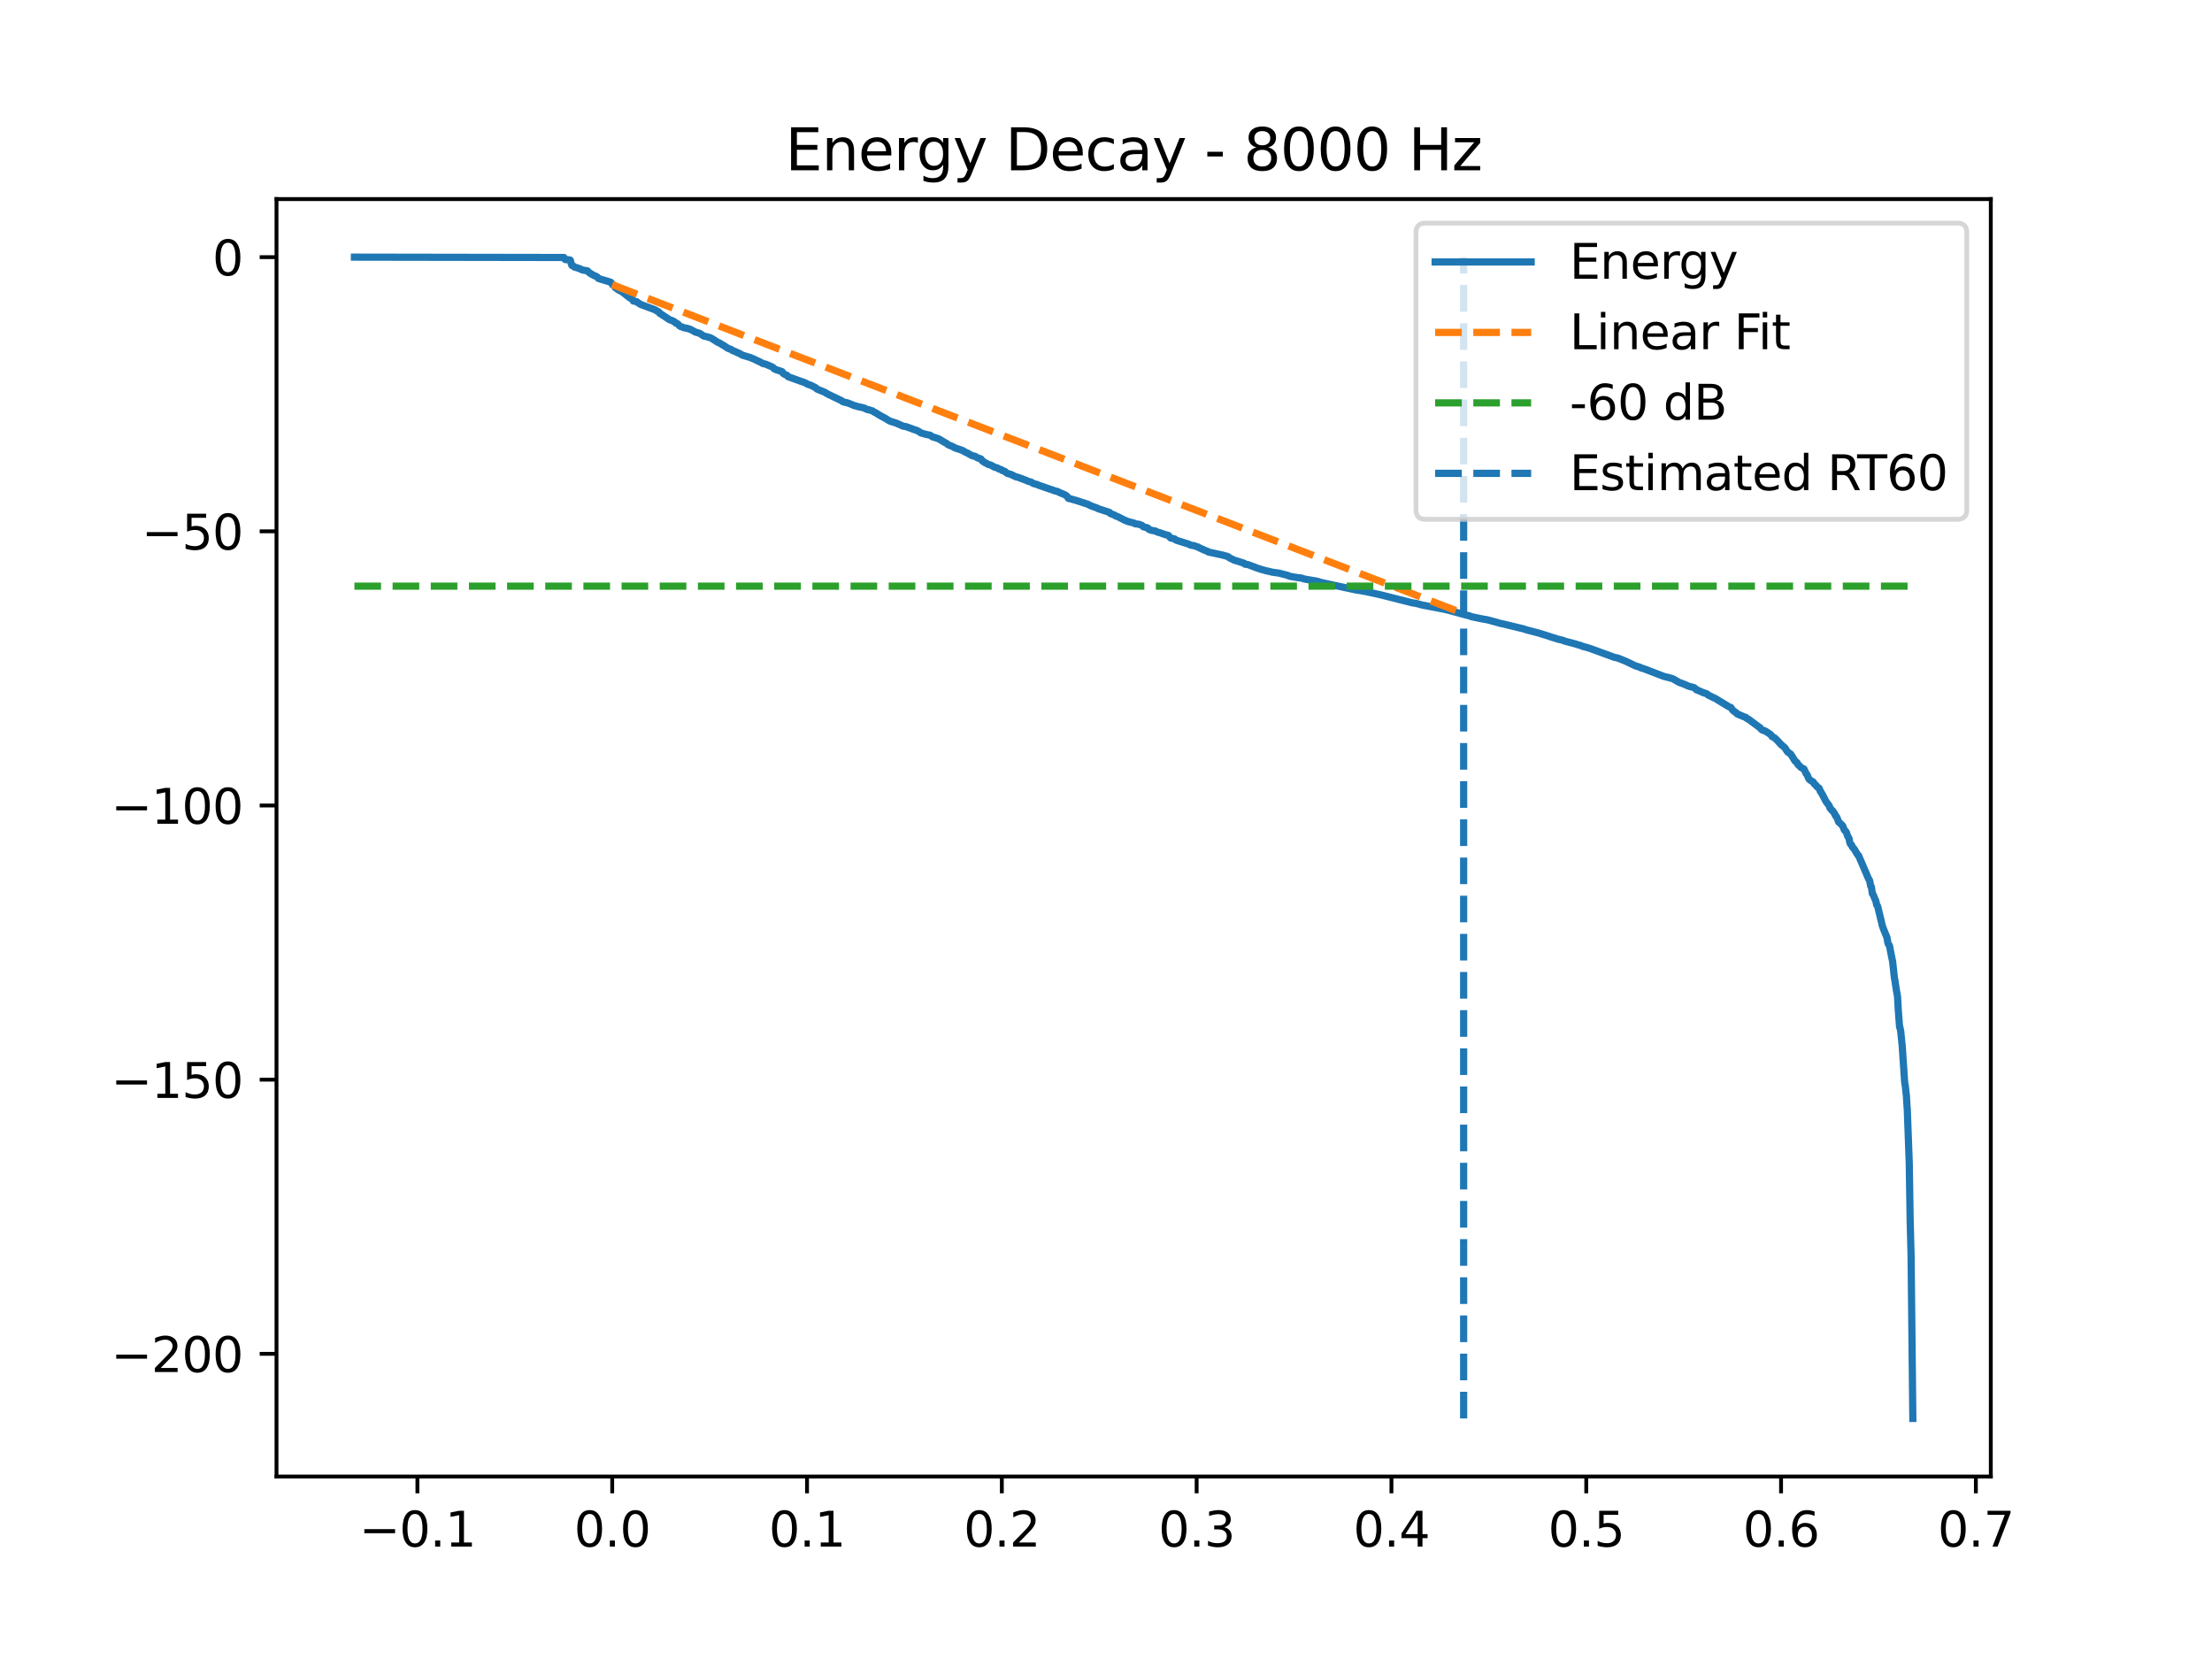 <?xml version="1.0" encoding="utf-8" standalone="no"?>
<!DOCTYPE svg PUBLIC "-//W3C//DTD SVG 1.1//EN"
  "http://www.w3.org/Graphics/SVG/1.1/DTD/svg11.dtd">
<svg xmlns:xlink="http://www.w3.org/1999/xlink" width="460.8pt" height="345.6pt" viewBox="0 0 460.8 345.6" xmlns="http://www.w3.org/2000/svg" version="1.1">
 <defs>
  <style type="text/css">*{stroke-linejoin: round; stroke-linecap: butt}</style>
 </defs>
 <g id="figure_1">
  <g id="patch_1">
   <path d="M 0 345.6 
L 460.8 345.6 
L 460.8 0 
L 0 0 
z
" style="fill: #ffffff"/>
  </g>
  <g id="axes_1">
   <g id="patch_2">
    <path d="M 57.6 307.584 
L 414.72 307.584 
L 414.72 41.472 
L 57.6 41.472 
z
" style="fill: #ffffff"/>
   </g>
   <g id="matplotlib.axis_1">
    <g id="xtick_1">
     <g id="line2d_1">
      <defs>
       <path id="m2e4ce6fb16" d="M 0 0 
L 0 3.5 
" style="stroke: #000000; stroke-width: 0.8"/>
      </defs>
      <g>
       <use xlink:href="#m2e4ce6fb16" x="86.954" y="307.584" style="stroke: #000000; stroke-width: 0.8"/>
      </g>
     </g>
     <g id="text_1">
      <!-- −0.1 -->
      <g transform="translate(74.813 322.182) scale(0.1 -0.1)">
       <defs>
        <path id="DejaVuSans-2212" d="M 678 2272 
L 4684 2272 
L 4684 1741 
L 678 1741 
L 678 2272 
z
" transform="scale(0.016)"/>
        <path id="DejaVuSans-30" d="M 2034 4250 
Q 1547 4250 1301 3770 
Q 1056 3291 1056 2328 
Q 1056 1369 1301 889 
Q 1547 409 2034 409 
Q 2525 409 2770 889 
Q 3016 1369 3016 2328 
Q 3016 3291 2770 3770 
Q 2525 4250 2034 4250 
z
M 2034 4750 
Q 2819 4750 3233 4129 
Q 3647 3509 3647 2328 
Q 3647 1150 3233 529 
Q 2819 -91 2034 -91 
Q 1250 -91 836 529 
Q 422 1150 422 2328 
Q 422 3509 836 4129 
Q 1250 4750 2034 4750 
z
" transform="scale(0.016)"/>
        <path id="DejaVuSans-2e" d="M 684 794 
L 1344 794 
L 1344 0 
L 684 0 
L 684 794 
z
" transform="scale(0.016)"/>
        <path id="DejaVuSans-31" d="M 794 531 
L 1825 531 
L 1825 4091 
L 703 3866 
L 703 4441 
L 1819 4666 
L 2450 4666 
L 2450 531 
L 3481 531 
L 3481 0 
L 794 0 
L 794 531 
z
" transform="scale(0.016)"/>
       </defs>
       <use xlink:href="#DejaVuSans-2212"/>
       <use xlink:href="#DejaVuSans-30" transform="translate(83.789 0)"/>
       <use xlink:href="#DejaVuSans-2e" transform="translate(147.412 0)"/>
       <use xlink:href="#DejaVuSans-31" transform="translate(179.199 0)"/>
      </g>
     </g>
    </g>
    <g id="xtick_2">
     <g id="line2d_2">
      <g>
       <use xlink:href="#m2e4ce6fb16" x="127.536" y="307.584" style="stroke: #000000; stroke-width: 0.8"/>
      </g>
     </g>
     <g id="text_2">
      <!-- 0.0 -->
      <g transform="translate(119.584 322.182) scale(0.1 -0.1)">
       <use xlink:href="#DejaVuSans-30"/>
       <use xlink:href="#DejaVuSans-2e" transform="translate(63.623 0)"/>
       <use xlink:href="#DejaVuSans-30" transform="translate(95.41 0)"/>
      </g>
     </g>
    </g>
    <g id="xtick_3">
     <g id="line2d_3">
      <g>
       <use xlink:href="#m2e4ce6fb16" x="168.118" y="307.584" style="stroke: #000000; stroke-width: 0.8"/>
      </g>
     </g>
     <g id="text_3">
      <!-- 0.1 -->
      <g transform="translate(160.166 322.182) scale(0.1 -0.1)">
       <use xlink:href="#DejaVuSans-30"/>
       <use xlink:href="#DejaVuSans-2e" transform="translate(63.623 0)"/>
       <use xlink:href="#DejaVuSans-31" transform="translate(95.41 0)"/>
      </g>
     </g>
    </g>
    <g id="xtick_4">
     <g id="line2d_4">
      <g>
       <use xlink:href="#m2e4ce6fb16" x="208.7" y="307.584" style="stroke: #000000; stroke-width: 0.8"/>
      </g>
     </g>
     <g id="text_4">
      <!-- 0.2 -->
      <g transform="translate(200.748 322.182) scale(0.1 -0.1)">
       <defs>
        <path id="DejaVuSans-32" d="M 1228 531 
L 3431 531 
L 3431 0 
L 469 0 
L 469 531 
Q 828 903 1448 1529 
Q 2069 2156 2228 2338 
Q 2531 2678 2651 2914 
Q 2772 3150 2772 3378 
Q 2772 3750 2511 3984 
Q 2250 4219 1831 4219 
Q 1534 4219 1204 4116 
Q 875 4013 500 3803 
L 500 4441 
Q 881 4594 1212 4672 
Q 1544 4750 1819 4750 
Q 2544 4750 2975 4387 
Q 3406 4025 3406 3419 
Q 3406 3131 3298 2873 
Q 3191 2616 2906 2266 
Q 2828 2175 2409 1742 
Q 1991 1309 1228 531 
z
" transform="scale(0.016)"/>
       </defs>
       <use xlink:href="#DejaVuSans-30"/>
       <use xlink:href="#DejaVuSans-2e" transform="translate(63.623 0)"/>
       <use xlink:href="#DejaVuSans-32" transform="translate(95.41 0)"/>
      </g>
     </g>
    </g>
    <g id="xtick_5">
     <g id="line2d_5">
      <g>
       <use xlink:href="#m2e4ce6fb16" x="249.281" y="307.584" style="stroke: #000000; stroke-width: 0.8"/>
      </g>
     </g>
     <g id="text_5">
      <!-- 0.3 -->
      <g transform="translate(241.33 322.182) scale(0.1 -0.1)">
       <defs>
        <path id="DejaVuSans-33" d="M 2597 2516 
Q 3050 2419 3304 2112 
Q 3559 1806 3559 1356 
Q 3559 666 3084 287 
Q 2609 -91 1734 -91 
Q 1441 -91 1130 -33 
Q 819 25 488 141 
L 488 750 
Q 750 597 1062 519 
Q 1375 441 1716 441 
Q 2309 441 2620 675 
Q 2931 909 2931 1356 
Q 2931 1769 2642 2001 
Q 2353 2234 1838 2234 
L 1294 2234 
L 1294 2753 
L 1863 2753 
Q 2328 2753 2575 2939 
Q 2822 3125 2822 3475 
Q 2822 3834 2567 4026 
Q 2313 4219 1838 4219 
Q 1578 4219 1281 4162 
Q 984 4106 628 3988 
L 628 4550 
Q 988 4650 1302 4700 
Q 1616 4750 1894 4750 
Q 2613 4750 3031 4423 
Q 3450 4097 3450 3541 
Q 3450 3153 3228 2886 
Q 3006 2619 2597 2516 
z
" transform="scale(0.016)"/>
       </defs>
       <use xlink:href="#DejaVuSans-30"/>
       <use xlink:href="#DejaVuSans-2e" transform="translate(63.623 0)"/>
       <use xlink:href="#DejaVuSans-33" transform="translate(95.41 0)"/>
      </g>
     </g>
    </g>
    <g id="xtick_6">
     <g id="line2d_6">
      <g>
       <use xlink:href="#m2e4ce6fb16" x="289.863" y="307.584" style="stroke: #000000; stroke-width: 0.8"/>
      </g>
     </g>
     <g id="text_6">
      <!-- 0.4 -->
      <g transform="translate(281.912 322.182) scale(0.1 -0.1)">
       <defs>
        <path id="DejaVuSans-34" d="M 2419 4116 
L 825 1625 
L 2419 1625 
L 2419 4116 
z
M 2253 4666 
L 3047 4666 
L 3047 1625 
L 3713 1625 
L 3713 1100 
L 3047 1100 
L 3047 0 
L 2419 0 
L 2419 1100 
L 313 1100 
L 313 1709 
L 2253 4666 
z
" transform="scale(0.016)"/>
       </defs>
       <use xlink:href="#DejaVuSans-30"/>
       <use xlink:href="#DejaVuSans-2e" transform="translate(63.623 0)"/>
       <use xlink:href="#DejaVuSans-34" transform="translate(95.41 0)"/>
      </g>
     </g>
    </g>
    <g id="xtick_7">
     <g id="line2d_7">
      <g>
       <use xlink:href="#m2e4ce6fb16" x="330.445" y="307.584" style="stroke: #000000; stroke-width: 0.8"/>
      </g>
     </g>
     <g id="text_7">
      <!-- 0.5 -->
      <g transform="translate(322.494 322.182) scale(0.1 -0.1)">
       <defs>
        <path id="DejaVuSans-35" d="M 691 4666 
L 3169 4666 
L 3169 4134 
L 1269 4134 
L 1269 2991 
Q 1406 3038 1543 3061 
Q 1681 3084 1819 3084 
Q 2600 3084 3056 2656 
Q 3513 2228 3513 1497 
Q 3513 744 3044 326 
Q 2575 -91 1722 -91 
Q 1428 -91 1123 -41 
Q 819 9 494 109 
L 494 744 
Q 775 591 1075 516 
Q 1375 441 1709 441 
Q 2250 441 2565 725 
Q 2881 1009 2881 1497 
Q 2881 1984 2565 2268 
Q 2250 2553 1709 2553 
Q 1456 2553 1204 2497 
Q 953 2441 691 2322 
L 691 4666 
z
" transform="scale(0.016)"/>
       </defs>
       <use xlink:href="#DejaVuSans-30"/>
       <use xlink:href="#DejaVuSans-2e" transform="translate(63.623 0)"/>
       <use xlink:href="#DejaVuSans-35" transform="translate(95.41 0)"/>
      </g>
     </g>
    </g>
    <g id="xtick_8">
     <g id="line2d_8">
      <g>
       <use xlink:href="#m2e4ce6fb16" x="371.027" y="307.584" style="stroke: #000000; stroke-width: 0.8"/>
      </g>
     </g>
     <g id="text_8">
      <!-- 0.6 -->
      <g transform="translate(363.075 322.182) scale(0.1 -0.1)">
       <defs>
        <path id="DejaVuSans-36" d="M 2113 2584 
Q 1688 2584 1439 2293 
Q 1191 2003 1191 1497 
Q 1191 994 1439 701 
Q 1688 409 2113 409 
Q 2538 409 2786 701 
Q 3034 994 3034 1497 
Q 3034 2003 2786 2293 
Q 2538 2584 2113 2584 
z
M 3366 4563 
L 3366 3988 
Q 3128 4100 2886 4159 
Q 2644 4219 2406 4219 
Q 1781 4219 1451 3797 
Q 1122 3375 1075 2522 
Q 1259 2794 1537 2939 
Q 1816 3084 2150 3084 
Q 2853 3084 3261 2657 
Q 3669 2231 3669 1497 
Q 3669 778 3244 343 
Q 2819 -91 2113 -91 
Q 1303 -91 875 529 
Q 447 1150 447 2328 
Q 447 3434 972 4092 
Q 1497 4750 2381 4750 
Q 2619 4750 2861 4703 
Q 3103 4656 3366 4563 
z
" transform="scale(0.016)"/>
       </defs>
       <use xlink:href="#DejaVuSans-30"/>
       <use xlink:href="#DejaVuSans-2e" transform="translate(63.623 0)"/>
       <use xlink:href="#DejaVuSans-36" transform="translate(95.41 0)"/>
      </g>
     </g>
    </g>
    <g id="xtick_9">
     <g id="line2d_9">
      <g>
       <use xlink:href="#m2e4ce6fb16" x="411.609" y="307.584" style="stroke: #000000; stroke-width: 0.8"/>
      </g>
     </g>
     <g id="text_9">
      <!-- 0.7 -->
      <g transform="translate(403.657 322.182) scale(0.1 -0.1)">
       <defs>
        <path id="DejaVuSans-37" d="M 525 4666 
L 3525 4666 
L 3525 4397 
L 1831 0 
L 1172 0 
L 2766 4134 
L 525 4134 
L 525 4666 
z
" transform="scale(0.016)"/>
       </defs>
       <use xlink:href="#DejaVuSans-30"/>
       <use xlink:href="#DejaVuSans-2e" transform="translate(63.623 0)"/>
       <use xlink:href="#DejaVuSans-37" transform="translate(95.41 0)"/>
      </g>
     </g>
    </g>
   </g>
   <g id="matplotlib.axis_2">
    <g id="ytick_1">
     <g id="line2d_10">
      <defs>
       <path id="mef0f75515a" d="M 0 0 
L -3.5 0 
" style="stroke: #000000; stroke-width: 0.8"/>
      </defs>
      <g>
       <use xlink:href="#mef0f75515a" x="57.6" y="282.026" style="stroke: #000000; stroke-width: 0.8"/>
      </g>
     </g>
     <g id="text_10">
      <!-- −200 -->
      <g transform="translate(23.133 285.825) scale(0.1 -0.1)">
       <use xlink:href="#DejaVuSans-2212"/>
       <use xlink:href="#DejaVuSans-32" transform="translate(83.789 0)"/>
       <use xlink:href="#DejaVuSans-30" transform="translate(147.412 0)"/>
       <use xlink:href="#DejaVuSans-30" transform="translate(211.035 0)"/>
      </g>
     </g>
    </g>
    <g id="ytick_2">
     <g id="line2d_11">
      <g>
       <use xlink:href="#mef0f75515a" x="57.6" y="224.911" style="stroke: #000000; stroke-width: 0.8"/>
      </g>
     </g>
     <g id="text_11">
      <!-- −150 -->
      <g transform="translate(23.133 228.711) scale(0.1 -0.1)">
       <use xlink:href="#DejaVuSans-2212"/>
       <use xlink:href="#DejaVuSans-31" transform="translate(83.789 0)"/>
       <use xlink:href="#DejaVuSans-35" transform="translate(147.412 0)"/>
       <use xlink:href="#DejaVuSans-30" transform="translate(211.035 0)"/>
      </g>
     </g>
    </g>
    <g id="ytick_3">
     <g id="line2d_12">
      <g>
       <use xlink:href="#mef0f75515a" x="57.6" y="167.797" style="stroke: #000000; stroke-width: 0.8"/>
      </g>
     </g>
     <g id="text_12">
      <!-- −100 -->
      <g transform="translate(23.133 171.596) scale(0.1 -0.1)">
       <use xlink:href="#DejaVuSans-2212"/>
       <use xlink:href="#DejaVuSans-31" transform="translate(83.789 0)"/>
       <use xlink:href="#DejaVuSans-30" transform="translate(147.412 0)"/>
       <use xlink:href="#DejaVuSans-30" transform="translate(211.035 0)"/>
      </g>
     </g>
    </g>
    <g id="ytick_4">
     <g id="line2d_13">
      <g>
       <use xlink:href="#mef0f75515a" x="57.6" y="110.682" style="stroke: #000000; stroke-width: 0.8"/>
      </g>
     </g>
     <g id="text_13">
      <!-- −50 -->
      <g transform="translate(29.495 114.482) scale(0.1 -0.1)">
       <use xlink:href="#DejaVuSans-2212"/>
       <use xlink:href="#DejaVuSans-35" transform="translate(83.789 0)"/>
       <use xlink:href="#DejaVuSans-30" transform="translate(147.412 0)"/>
      </g>
     </g>
    </g>
    <g id="ytick_5">
     <g id="line2d_14">
      <g>
       <use xlink:href="#mef0f75515a" x="57.6" y="53.568" style="stroke: #000000; stroke-width: 0.8"/>
      </g>
     </g>
     <g id="text_14">
      <!-- 0 -->
      <g transform="translate(44.237 57.367) scale(0.1 -0.1)">
       <use xlink:href="#DejaVuSans-30"/>
      </g>
     </g>
    </g>
   </g>
   <g id="line2d_15">
    <path d="M 73.833 53.568 
L 117.484 53.64 
L 117.636 53.93 
L 117.703 54.049 
L 117.881 54.093 
L 118.583 54.124 
L 118.794 54.187 
L 118.972 54.797 
L 118.988 54.896 
L 119.132 55.298 
L 119.284 55.34 
L 119.496 55.459 
L 119.665 55.63 
L 120.071 55.748 
L 120.333 55.811 
L 121.085 56.113 
L 121.237 56.223 
L 121.466 56.268 
L 122.387 56.423 
L 122.497 56.542 
L 122.675 56.74 
L 122.996 56.972 
L 123.14 57.029 
L 123.292 57.157 
L 123.503 57.255 
L 123.782 57.411 
L 124.264 57.605 
L 124.408 57.707 
L 124.661 58.007 
L 127.198 58.784 
L 127.418 58.988 
L 127.46 59.078 
L 127.621 59.335 
L 127.908 59.418 
L 128.077 59.687 
L 128.17 59.913 
L 128.897 60.435 
L 129.134 60.556 
L 129.523 60.733 
L 130.402 61.408 
L 130.588 61.586 
L 130.799 61.697 
L 131.138 62.02 
L 131.527 62.164 
L 131.797 62.496 
L 131.924 62.704 
L 132.457 62.813 
L 132.651 62.86 
L 132.761 62.952 
L 132.905 63.065 
L 133.158 63.21 
L 133.344 63.372 
L 136.582 64.584 
L 136.844 64.805 
L 137.208 64.938 
L 137.445 65.293 
L 137.648 65.394 
L 137.842 65.523 
L 138.273 65.797 
L 139.516 66.623 
L 140.209 66.853 
L 140.387 66.994 
L 140.59 67.095 
L 140.801 67.318 
L 141.156 67.446 
L 141.292 67.582 
L 141.545 67.857 
L 141.74 68.006 
L 142.238 68.153 
L 142.399 68.261 
L 142.966 68.37 
L 143.219 68.416 
L 143.853 68.625 
L 144.91 69.202 
L 145.4 69.32 
L 145.679 69.431 
L 145.882 69.505 
L 146.035 69.625 
L 146.635 70.015 
L 147.404 70.179 
L 147.565 70.253 
L 148.013 70.368 
L 148.326 70.542 
L 148.537 70.671 
L 149.501 71.294 
L 149.907 71.467 
L 150.169 71.614 
L 150.431 71.81 
L 150.592 71.867 
L 151.589 72.522 
L 151.809 72.621 
L 152.147 72.74 
L 152.401 72.856 
L 152.57 73 
L 153.398 73.34 
L 153.627 73.476 
L 154.016 73.608 
L 154.675 73.997 
L 156.374 74.499 
L 156.544 74.599 
L 156.856 74.709 
L 158.59 75.53 
L 158.725 75.641 
L 159.029 75.759 
L 159.52 75.864 
L 160.762 76.398 
L 160.906 76.487 
L 161.084 76.58 
L 161.295 76.851 
L 161.752 77.038 
L 162.682 77.335 
L 162.952 77.445 
L 163.028 77.646 
L 163.189 77.805 
L 163.383 77.946 
L 163.561 78.018 
L 163.941 78.183 
L 164.144 78.45 
L 164.296 78.51 
L 167.069 79.515 
L 167.222 79.553 
L 167.568 79.686 
L 167.72 79.759 
L 167.949 79.846 
L 168.118 79.976 
L 168.448 80.114 
L 168.845 80.225 
L 169.902 80.759 
L 170.164 81.031 
L 170.764 81.287 
L 170.984 81.373 
L 171.28 81.491 
L 171.491 81.578 
L 171.796 81.704 
L 171.948 81.815 
L 172.438 82.093 
L 175.33 83.478 
L 175.482 83.632 
L 175.938 83.796 
L 176.496 83.915 
L 176.894 84.048 
L 177.266 84.198 
L 177.95 84.487 
L 178.424 84.599 
L 178.737 84.711 
L 179.624 84.893 
L 179.777 84.937 
L 180.174 85.062 
L 180.546 85.273 
L 181.112 85.401 
L 181.78 85.606 
L 182.042 85.812 
L 182.338 85.937 
L 183.243 86.503 
L 183.48 86.625 
L 183.75 86.782 
L 184.528 87.195 
L 184.875 87.437 
L 185.424 87.739 
L 185.957 87.915 
L 186.329 88.01 
L 186.802 88.187 
L 188.147 88.777 
L 188.789 88.888 
L 190.066 89.348 
L 190.218 89.421 
L 190.565 89.535 
L 190.979 89.663 
L 191.165 89.76 
L 191.554 89.965 
L 191.714 90.116 
L 191.884 90.201 
L 192.289 90.315 
L 192.754 90.447 
L 193.228 90.556 
L 193.777 90.668 
L 194.234 90.993 
L 194.606 91.108 
L 195.358 91.338 
L 195.536 91.415 
L 195.857 91.598 
L 196.796 92.165 
L 197.151 92.344 
L 197.54 92.655 
L 198.368 92.998 
L 198.512 93.062 
L 198.952 93.313 
L 199.231 93.403 
L 200.152 93.71 
L 200.33 93.772 
L 200.575 93.877 
L 201.006 94.145 
L 201.665 94.446 
L 201.851 94.558 
L 202.054 94.674 
L 202.367 94.849 
L 202.519 94.939 
L 203.086 95.041 
L 203.339 95.188 
L 203.5 95.311 
L 203.711 95.414 
L 203.974 95.474 
L 204.371 95.629 
L 204.591 95.98 
L 204.811 96.101 
L 204.997 96.278 
L 205.242 96.395 
L 205.952 96.778 
L 206.417 96.891 
L 207.186 97.322 
L 207.812 97.495 
L 208.159 97.734 
L 208.615 97.844 
L 208.801 98.021 
L 209.317 98.189 
L 209.461 98.338 
L 209.824 98.608 
L 210.365 98.762 
L 210.543 98.809 
L 210.788 98.922 
L 211.583 99.316 
L 212.107 99.437 
L 213.857 100.104 
L 214.102 100.219 
L 214.254 100.28 
L 214.753 100.408 
L 214.998 100.538 
L 215.159 100.674 
L 215.328 100.734 
L 216.089 100.941 
L 216.3 101.054 
L 218.93 101.968 
L 219.344 102.086 
L 219.564 102.212 
L 220.257 102.363 
L 220.832 102.66 
L 221.136 102.77 
L 221.272 102.841 
L 221.576 102.95 
L 221.906 103.114 
L 222.075 103.218 
L 222.261 103.366 
L 222.337 103.472 
L 222.574 103.819 
L 223.419 104.024 
L 223.605 104.094 
L 224.062 104.209 
L 226.336 104.947 
L 226.691 105.06 
L 226.894 105.213 
L 227.274 105.345 
L 227.486 105.479 
L 227.697 105.538 
L 228.542 105.821 
L 228.728 105.958 
L 231.121 106.73 
L 231.282 106.958 
L 231.738 107.14 
L 231.967 107.22 
L 232.212 107.321 
L 232.355 107.451 
L 232.727 107.59 
L 232.888 107.644 
L 234.368 108.407 
L 234.706 108.505 
L 234.85 108.615 
L 236.261 108.967 
L 236.439 109.11 
L 237.31 109.222 
L 237.58 109.338 
L 237.91 109.458 
L 238.172 109.738 
L 238.815 109.9 
L 239.018 109.943 
L 239.161 110.061 
L 239.339 110.28 
L 239.694 110.419 
L 239.922 110.484 
L 240.658 110.61 
L 241.182 110.866 
L 241.63 110.98 
L 242.636 111.331 
L 243.406 111.542 
L 243.837 112.06 
L 244.276 112.168 
L 244.733 112.284 
L 244.868 112.441 
L 245.122 112.569 
L 247.54 113.322 
L 247.743 113.415 
L 247.954 113.531 
L 248.089 113.569 
L 248.74 113.675 
L 249.079 113.81 
L 249.56 113.949 
L 249.899 114.159 
L 250.068 114.205 
L 250.347 114.371 
L 250.643 114.456 
L 250.786 114.566 
L 251.581 114.856 
L 251.716 114.987 
L 254.574 115.605 
L 255.682 115.903 
L 255.918 116.002 
L 256.113 116.208 
L 256.975 116.617 
L 257.144 116.725 
L 257.415 116.779 
L 259.182 117.335 
L 259.351 117.528 
L 260.036 117.636 
L 260.695 117.887 
L 261.016 117.999 
L 261.194 118.07 
L 261.448 118.18 
L 262.242 118.46 
L 262.386 118.499 
L 262.75 118.618 
L 263.789 118.907 
L 264.466 119.056 
L 265.091 119.206 
L 266.436 119.389 
L 267.67 119.708 
L 268.321 119.877 
L 268.566 120.025 
L 270.181 120.31 
L 271.162 120.427 
L 271.517 120.564 
L 272.176 120.702 
L 274.053 121.013 
L 274.273 121.044 
L 274.73 121.175 
L 274.933 121.251 
L 275.372 121.37 
L 282.322 122.869 
L 283.007 122.983 
L 283.311 123.017 
L 284.233 123.196 
L 284.435 123.217 
L 284.96 123.341 
L 285.171 123.378 
L 287.868 123.971 
L 288.113 124.04 
L 294.167 125.566 
L 294.386 125.61 
L 294.818 125.667 
L 295.3 125.778 
L 295.612 125.861 
L 296.077 125.982 
L 296.263 126.038 
L 300.584 126.864 
L 301.471 127.062 
L 305.91 128.255 
L 306.088 128.279 
L 306.35 128.387 
L 306.536 128.471 
L 307.795 128.727 
L 308.024 128.783 
L 309.165 129.004 
L 309.833 129.115 
L 311.549 129.574 
L 311.794 129.635 
L 312.369 129.814 
L 312.581 129.868 
L 313.223 129.996 
L 313.849 130.155 
L 313.993 130.187 
L 317.569 131.051 
L 317.848 131.171 
L 319.759 131.674 
L 320.494 131.863 
L 321.289 132.111 
L 321.779 132.263 
L 322.193 132.393 
L 322.582 132.511 
L 323.326 132.77 
L 323.487 132.816 
L 324.028 132.965 
L 324.341 133.094 
L 325.592 133.39 
L 325.846 133.523 
L 328.306 134.176 
L 328.619 134.289 
L 329.245 134.449 
L 329.633 134.633 
L 330.479 134.852 
L 330.758 134.937 
L 331.147 135.052 
L 331.375 135.136 
L 335.898 136.786 
L 336.059 136.855 
L 336.287 136.934 
L 336.972 137.067 
L 338.731 137.775 
L 340.65 138.692 
L 341.723 139.035 
L 341.859 139.145 
L 342.188 139.222 
L 342.755 139.425 
L 346.568 140.889 
L 347.033 141.009 
L 347.692 141.172 
L 347.895 141.224 
L 348.31 141.335 
L 348.927 141.633 
L 349.054 141.736 
L 349.189 141.801 
L 349.493 141.978 
L 349.721 142.12 
L 351.116 142.641 
L 351.497 142.839 
L 351.903 142.979 
L 352.123 143.049 
L 352.807 143.203 
L 353.188 143.449 
L 353.391 143.7 
L 353.729 143.81 
L 354.727 144.253 
L 355.099 144.385 
L 355.276 144.426 
L 355.631 144.578 
L 355.783 144.751 
L 356.122 144.937 
L 356.265 144.984 
L 356.502 145.108 
L 356.942 145.344 
L 357.238 145.45 
L 359.85 147.034 
L 360.078 147.167 
L 360.281 147.274 
L 360.569 147.385 
L 360.848 147.788 
L 360.941 147.904 
L 361.152 148.122 
L 361.634 148.438 
L 361.913 148.739 
L 362.319 148.884 
L 362.471 148.991 
L 362.615 149.027 
L 363.181 149.264 
L 363.325 149.334 
L 363.697 149.449 
L 363.832 149.61 
L 363.993 149.706 
L 364.272 149.848 
L 366.715 151.658 
L 366.867 151.884 
L 367.163 152.11 
L 367.67 152.253 
L 368.042 152.472 
L 368.719 152.927 
L 368.854 153.032 
L 369.082 153.309 
L 369.15 153.44 
L 369.302 153.51 
L 369.7 153.72 
L 370.241 154.239 
L 371.027 155.106 
L 371.788 155.737 
L 372.185 156.344 
L 372.253 156.459 
L 372.464 156.689 
L 372.591 156.802 
L 372.743 156.881 
L 373.056 157.111 
L 373.961 158.562 
L 374.087 158.659 
L 374.223 158.756 
L 374.383 158.899 
L 374.519 159.239 
L 374.688 159.403 
L 374.865 159.519 
L 375.136 159.853 
L 375.373 159.975 
L 375.559 160.088 
L 375.795 160.191 
L 376.091 160.819 
L 376.226 161.126 
L 376.336 161.217 
L 376.522 161.551 
L 376.573 161.657 
L 376.751 162.116 
L 376.97 162.428 
L 377.419 162.719 
L 377.554 162.799 
L 377.757 162.929 
L 377.909 163.245 
L 378.036 163.371 
L 378.281 163.542 
L 378.45 163.84 
L 378.636 163.988 
L 378.881 164.139 
L 378.966 164.216 
L 379.219 164.887 
L 379.321 164.946 
L 379.473 165.247 
L 379.591 165.424 
L 380.293 166.783 
L 380.352 166.89 
L 380.496 167.113 
L 381.079 167.883 
L 381.206 168.325 
L 381.333 168.402 
L 381.527 168.734 
L 381.747 168.853 
L 382.153 169.452 
L 382.415 169.996 
L 382.567 170.118 
L 382.796 170.619 
L 383.015 171.228 
L 383.168 171.328 
L 383.54 171.728 
L 383.666 171.81 
L 383.802 171.962 
L 383.886 172.082 
L 384.199 172.893 
L 384.52 173.214 
L 384.681 173.515 
L 384.766 173.778 
L 384.901 174.19 
L 385.18 174.633 
L 385.349 175.527 
L 385.535 175.897 
L 385.712 176.014 
L 385.907 176.493 
L 386.118 176.699 
L 386.296 176.915 
L 386.702 177.612 
L 386.964 178.049 
L 387.158 178.197 
L 389.263 183.094 
L 389.466 183.39 
L 389.686 184.561 
L 389.838 184.715 
L 390.024 186.009 
L 390.041 186.167 
L 390.185 186.334 
L 390.278 186.494 
L 390.43 186.925 
L 390.506 187.107 
L 390.743 187.612 
L 390.768 187.677 
L 390.946 188.509 
L 391.106 188.709 
L 391.149 188.797 
L 391.986 192.257 
L 392.121 192.869 
L 392.256 193.207 
L 392.434 193.697 
L 393.085 195.277 
L 393.237 196.174 
L 393.271 196.398 
L 393.415 196.753 
L 393.567 196.911 
L 393.609 196.984 
L 393.837 198.202 
L 394.201 200.004 
L 394.243 200.098 
L 394.64 203.759 
L 394.717 204.056 
L 394.852 204.987 
L 395.055 206.284 
L 395.291 207.608 
L 395.461 210.658 
L 395.723 213.984 
L 395.799 214.08 
L 395.968 214.89 
L 395.985 215.145 
L 396.221 217.51 
L 396.247 217.6 
L 396.763 225.296 
L 396.796 225.565 
L 396.932 226.379 
L 397.067 227.776 
L 397.126 228.059 
L 397.287 230.797 
L 397.312 230.843 
L 397.735 242.397 
L 397.912 253.75 
L 398.115 261.632 
L 398.479 295.488 
L 398.479 295.488 
" clip-path="url(#p481ea1b045)" style="fill: none; stroke: #1f77b4; stroke-width: 1.5; stroke-linecap: square"/>
   </g>
   <g id="line2d_16">
    <path d="M 127.536 59.296 
L 304.904 127.817 
" clip-path="url(#p481ea1b045)" style="fill: none; stroke-dasharray: 5.55,2.4; stroke-dashoffset: 0; stroke: #ff7f0e; stroke-width: 1.5"/>
   </g>
   <g id="line2d_17">
    <path d="M 73.833 122.105 
L 398.487 122.105 
L 398.487 122.105 
" clip-path="url(#p481ea1b045)" style="fill: none; stroke-dasharray: 5.55,2.4; stroke-dashoffset: 0; stroke: #2ca02c; stroke-width: 1.5"/>
   </g>
   <g id="LineCollection_1">
    <path d="M 304.904 295.488 
L 304.904 53.568 
" clip-path="url(#p481ea1b045)" style="fill: none; stroke-dasharray: 5.55,2.4; stroke-dashoffset: 0; stroke: #1f77b4; stroke-width: 1.5"/>
   </g>
   <g id="patch_3">
    <path d="M 57.6 307.584 
L 57.6 41.472 
" style="fill: none; stroke: #000000; stroke-width: 0.8; stroke-linejoin: miter; stroke-linecap: square"/>
   </g>
   <g id="patch_4">
    <path d="M 414.72 307.584 
L 414.72 41.472 
" style="fill: none; stroke: #000000; stroke-width: 0.8; stroke-linejoin: miter; stroke-linecap: square"/>
   </g>
   <g id="patch_5">
    <path d="M 57.6 307.584 
L 414.72 307.584 
" style="fill: none; stroke: #000000; stroke-width: 0.8; stroke-linejoin: miter; stroke-linecap: square"/>
   </g>
   <g id="patch_6">
    <path d="M 57.6 41.472 
L 414.72 41.472 
" style="fill: none; stroke: #000000; stroke-width: 0.8; stroke-linejoin: miter; stroke-linecap: square"/>
   </g>
   <g id="text_15">
    <!-- Energy Decay - 8000 Hz -->
    <g transform="translate(163.59 35.472) scale(0.12 -0.12)">
     <defs>
      <path id="DejaVuSans-45" d="M 628 4666 
L 3578 4666 
L 3578 4134 
L 1259 4134 
L 1259 2753 
L 3481 2753 
L 3481 2222 
L 1259 2222 
L 1259 531 
L 3634 531 
L 3634 0 
L 628 0 
L 628 4666 
z
" transform="scale(0.016)"/>
      <path id="DejaVuSans-6e" d="M 3513 2113 
L 3513 0 
L 2938 0 
L 2938 2094 
Q 2938 2591 2744 2837 
Q 2550 3084 2163 3084 
Q 1697 3084 1428 2787 
Q 1159 2491 1159 1978 
L 1159 0 
L 581 0 
L 581 3500 
L 1159 3500 
L 1159 2956 
Q 1366 3272 1645 3428 
Q 1925 3584 2291 3584 
Q 2894 3584 3203 3211 
Q 3513 2838 3513 2113 
z
" transform="scale(0.016)"/>
      <path id="DejaVuSans-65" d="M 3597 1894 
L 3597 1613 
L 953 1613 
Q 991 1019 1311 708 
Q 1631 397 2203 397 
Q 2534 397 2845 478 
Q 3156 559 3463 722 
L 3463 178 
Q 3153 47 2828 -22 
Q 2503 -91 2169 -91 
Q 1331 -91 842 396 
Q 353 884 353 1716 
Q 353 2575 817 3079 
Q 1281 3584 2069 3584 
Q 2775 3584 3186 3129 
Q 3597 2675 3597 1894 
z
M 3022 2063 
Q 3016 2534 2758 2815 
Q 2500 3097 2075 3097 
Q 1594 3097 1305 2825 
Q 1016 2553 972 2059 
L 3022 2063 
z
" transform="scale(0.016)"/>
      <path id="DejaVuSans-72" d="M 2631 2963 
Q 2534 3019 2420 3045 
Q 2306 3072 2169 3072 
Q 1681 3072 1420 2755 
Q 1159 2438 1159 1844 
L 1159 0 
L 581 0 
L 581 3500 
L 1159 3500 
L 1159 2956 
Q 1341 3275 1631 3429 
Q 1922 3584 2338 3584 
Q 2397 3584 2469 3576 
Q 2541 3569 2628 3553 
L 2631 2963 
z
" transform="scale(0.016)"/>
      <path id="DejaVuSans-67" d="M 2906 1791 
Q 2906 2416 2648 2759 
Q 2391 3103 1925 3103 
Q 1463 3103 1205 2759 
Q 947 2416 947 1791 
Q 947 1169 1205 825 
Q 1463 481 1925 481 
Q 2391 481 2648 825 
Q 2906 1169 2906 1791 
z
M 3481 434 
Q 3481 -459 3084 -895 
Q 2688 -1331 1869 -1331 
Q 1566 -1331 1297 -1286 
Q 1028 -1241 775 -1147 
L 775 -588 
Q 1028 -725 1275 -790 
Q 1522 -856 1778 -856 
Q 2344 -856 2625 -561 
Q 2906 -266 2906 331 
L 2906 616 
Q 2728 306 2450 153 
Q 2172 0 1784 0 
Q 1141 0 747 490 
Q 353 981 353 1791 
Q 353 2603 747 3093 
Q 1141 3584 1784 3584 
Q 2172 3584 2450 3431 
Q 2728 3278 2906 2969 
L 2906 3500 
L 3481 3500 
L 3481 434 
z
" transform="scale(0.016)"/>
      <path id="DejaVuSans-79" d="M 2059 -325 
Q 1816 -950 1584 -1140 
Q 1353 -1331 966 -1331 
L 506 -1331 
L 506 -850 
L 844 -850 
Q 1081 -850 1212 -737 
Q 1344 -625 1503 -206 
L 1606 56 
L 191 3500 
L 800 3500 
L 1894 763 
L 2988 3500 
L 3597 3500 
L 2059 -325 
z
" transform="scale(0.016)"/>
      <path id="DejaVuSans-20" transform="scale(0.016)"/>
      <path id="DejaVuSans-44" d="M 1259 4147 
L 1259 519 
L 2022 519 
Q 2988 519 3436 956 
Q 3884 1394 3884 2338 
Q 3884 3275 3436 3711 
Q 2988 4147 2022 4147 
L 1259 4147 
z
M 628 4666 
L 1925 4666 
Q 3281 4666 3915 4102 
Q 4550 3538 4550 2338 
Q 4550 1131 3912 565 
Q 3275 0 1925 0 
L 628 0 
L 628 4666 
z
" transform="scale(0.016)"/>
      <path id="DejaVuSans-63" d="M 3122 3366 
L 3122 2828 
Q 2878 2963 2633 3030 
Q 2388 3097 2138 3097 
Q 1578 3097 1268 2742 
Q 959 2388 959 1747 
Q 959 1106 1268 751 
Q 1578 397 2138 397 
Q 2388 397 2633 464 
Q 2878 531 3122 666 
L 3122 134 
Q 2881 22 2623 -34 
Q 2366 -91 2075 -91 
Q 1284 -91 818 406 
Q 353 903 353 1747 
Q 353 2603 823 3093 
Q 1294 3584 2113 3584 
Q 2378 3584 2631 3529 
Q 2884 3475 3122 3366 
z
" transform="scale(0.016)"/>
      <path id="DejaVuSans-61" d="M 2194 1759 
Q 1497 1759 1228 1600 
Q 959 1441 959 1056 
Q 959 750 1161 570 
Q 1363 391 1709 391 
Q 2188 391 2477 730 
Q 2766 1069 2766 1631 
L 2766 1759 
L 2194 1759 
z
M 3341 1997 
L 3341 0 
L 2766 0 
L 2766 531 
Q 2569 213 2275 61 
Q 1981 -91 1556 -91 
Q 1019 -91 701 211 
Q 384 513 384 1019 
Q 384 1609 779 1909 
Q 1175 2209 1959 2209 
L 2766 2209 
L 2766 2266 
Q 2766 2663 2505 2880 
Q 2244 3097 1772 3097 
Q 1472 3097 1187 3025 
Q 903 2953 641 2809 
L 641 3341 
Q 956 3463 1253 3523 
Q 1550 3584 1831 3584 
Q 2591 3584 2966 3190 
Q 3341 2797 3341 1997 
z
" transform="scale(0.016)"/>
      <path id="DejaVuSans-2d" d="M 313 2009 
L 1997 2009 
L 1997 1497 
L 313 1497 
L 313 2009 
z
" transform="scale(0.016)"/>
      <path id="DejaVuSans-38" d="M 2034 2216 
Q 1584 2216 1326 1975 
Q 1069 1734 1069 1313 
Q 1069 891 1326 650 
Q 1584 409 2034 409 
Q 2484 409 2743 651 
Q 3003 894 3003 1313 
Q 3003 1734 2745 1975 
Q 2488 2216 2034 2216 
z
M 1403 2484 
Q 997 2584 770 2862 
Q 544 3141 544 3541 
Q 544 4100 942 4425 
Q 1341 4750 2034 4750 
Q 2731 4750 3128 4425 
Q 3525 4100 3525 3541 
Q 3525 3141 3298 2862 
Q 3072 2584 2669 2484 
Q 3125 2378 3379 2068 
Q 3634 1759 3634 1313 
Q 3634 634 3220 271 
Q 2806 -91 2034 -91 
Q 1263 -91 848 271 
Q 434 634 434 1313 
Q 434 1759 690 2068 
Q 947 2378 1403 2484 
z
M 1172 3481 
Q 1172 3119 1398 2916 
Q 1625 2713 2034 2713 
Q 2441 2713 2670 2916 
Q 2900 3119 2900 3481 
Q 2900 3844 2670 4047 
Q 2441 4250 2034 4250 
Q 1625 4250 1398 4047 
Q 1172 3844 1172 3481 
z
" transform="scale(0.016)"/>
      <path id="DejaVuSans-48" d="M 628 4666 
L 1259 4666 
L 1259 2753 
L 3553 2753 
L 3553 4666 
L 4184 4666 
L 4184 0 
L 3553 0 
L 3553 2222 
L 1259 2222 
L 1259 0 
L 628 0 
L 628 4666 
z
" transform="scale(0.016)"/>
      <path id="DejaVuSans-7a" d="M 353 3500 
L 3084 3500 
L 3084 2975 
L 922 459 
L 3084 459 
L 3084 0 
L 275 0 
L 275 525 
L 2438 3041 
L 353 3041 
L 353 3500 
z
" transform="scale(0.016)"/>
     </defs>
     <use xlink:href="#DejaVuSans-45"/>
     <use xlink:href="#DejaVuSans-6e" transform="translate(63.184 0)"/>
     <use xlink:href="#DejaVuSans-65" transform="translate(126.562 0)"/>
     <use xlink:href="#DejaVuSans-72" transform="translate(188.086 0)"/>
     <use xlink:href="#DejaVuSans-67" transform="translate(227.449 0)"/>
     <use xlink:href="#DejaVuSans-79" transform="translate(290.926 0)"/>
     <use xlink:href="#DejaVuSans-20" transform="translate(350.105 0)"/>
     <use xlink:href="#DejaVuSans-44" transform="translate(381.893 0)"/>
     <use xlink:href="#DejaVuSans-65" transform="translate(458.895 0)"/>
     <use xlink:href="#DejaVuSans-63" transform="translate(520.418 0)"/>
     <use xlink:href="#DejaVuSans-61" transform="translate(575.398 0)"/>
     <use xlink:href="#DejaVuSans-79" transform="translate(636.678 0)"/>
     <use xlink:href="#DejaVuSans-20" transform="translate(695.857 0)"/>
     <use xlink:href="#DejaVuSans-2d" transform="translate(727.645 0)"/>
     <use xlink:href="#DejaVuSans-20" transform="translate(763.729 0)"/>
     <use xlink:href="#DejaVuSans-38" transform="translate(795.516 0)"/>
     <use xlink:href="#DejaVuSans-30" transform="translate(859.139 0)"/>
     <use xlink:href="#DejaVuSans-30" transform="translate(922.762 0)"/>
     <use xlink:href="#DejaVuSans-30" transform="translate(986.385 0)"/>
     <use xlink:href="#DejaVuSans-20" transform="translate(1050.008 0)"/>
     <use xlink:href="#DejaVuSans-48" transform="translate(1081.795 0)"/>
     <use xlink:href="#DejaVuSans-7a" transform="translate(1156.99 0)"/>
    </g>
   </g>
   <g id="legend_1">
    <g id="patch_7">
     <path d="M 296.968 108.184 
L 407.72 108.184 
Q 409.72 108.184 409.72 106.184 
L 409.72 48.472 
Q 409.72 46.472 407.72 46.472 
L 296.968 46.472 
Q 294.968 46.472 294.968 48.472 
L 294.968 106.184 
Q 294.968 108.184 296.968 108.184 
z
" style="fill: #ffffff; opacity: 0.8; stroke: #cccccc; stroke-linejoin: miter"/>
    </g>
    <g id="line2d_18">
     <path d="M 298.968 54.57 
L 308.968 54.57 
L 318.968 54.57 
" style="fill: none; stroke: #1f77b4; stroke-width: 1.5; stroke-linecap: square"/>
    </g>
    <g id="text_16">
     <!-- Energy -->
     <g transform="translate(326.968 58.07) scale(0.1 -0.1)">
      <use xlink:href="#DejaVuSans-45"/>
      <use xlink:href="#DejaVuSans-6e" transform="translate(63.184 0)"/>
      <use xlink:href="#DejaVuSans-65" transform="translate(126.562 0)"/>
      <use xlink:href="#DejaVuSans-72" transform="translate(188.086 0)"/>
      <use xlink:href="#DejaVuSans-67" transform="translate(227.449 0)"/>
      <use xlink:href="#DejaVuSans-79" transform="translate(290.926 0)"/>
     </g>
    </g>
    <g id="line2d_19">
     <path d="M 298.968 69.249 
L 308.968 69.249 
L 318.968 69.249 
" style="fill: none; stroke-dasharray: 5.55,2.4; stroke-dashoffset: 0; stroke: #ff7f0e; stroke-width: 1.5"/>
    </g>
    <g id="text_17">
     <!-- Linear Fit -->
     <g transform="translate(326.968 72.749) scale(0.1 -0.1)">
      <defs>
       <path id="DejaVuSans-4c" d="M 628 4666 
L 1259 4666 
L 1259 531 
L 3531 531 
L 3531 0 
L 628 0 
L 628 4666 
z
" transform="scale(0.016)"/>
       <path id="DejaVuSans-69" d="M 603 3500 
L 1178 3500 
L 1178 0 
L 603 0 
L 603 3500 
z
M 603 4863 
L 1178 4863 
L 1178 4134 
L 603 4134 
L 603 4863 
z
" transform="scale(0.016)"/>
       <path id="DejaVuSans-46" d="M 628 4666 
L 3309 4666 
L 3309 4134 
L 1259 4134 
L 1259 2759 
L 3109 2759 
L 3109 2228 
L 1259 2228 
L 1259 0 
L 628 0 
L 628 4666 
z
" transform="scale(0.016)"/>
       <path id="DejaVuSans-74" d="M 1172 4494 
L 1172 3500 
L 2356 3500 
L 2356 3053 
L 1172 3053 
L 1172 1153 
Q 1172 725 1289 603 
Q 1406 481 1766 481 
L 2356 481 
L 2356 0 
L 1766 0 
Q 1100 0 847 248 
Q 594 497 594 1153 
L 594 3053 
L 172 3053 
L 172 3500 
L 594 3500 
L 594 4494 
L 1172 4494 
z
" transform="scale(0.016)"/>
      </defs>
      <use xlink:href="#DejaVuSans-4c"/>
      <use xlink:href="#DejaVuSans-69" transform="translate(55.713 0)"/>
      <use xlink:href="#DejaVuSans-6e" transform="translate(83.496 0)"/>
      <use xlink:href="#DejaVuSans-65" transform="translate(146.875 0)"/>
      <use xlink:href="#DejaVuSans-61" transform="translate(208.398 0)"/>
      <use xlink:href="#DejaVuSans-72" transform="translate(269.678 0)"/>
      <use xlink:href="#DejaVuSans-20" transform="translate(310.791 0)"/>
      <use xlink:href="#DejaVuSans-46" transform="translate(342.578 0)"/>
      <use xlink:href="#DejaVuSans-69" transform="translate(392.848 0)"/>
      <use xlink:href="#DejaVuSans-74" transform="translate(420.631 0)"/>
     </g>
    </g>
    <g id="line2d_20">
     <path d="M 298.968 83.927 
L 308.968 83.927 
L 318.968 83.927 
" style="fill: none; stroke-dasharray: 5.55,2.4; stroke-dashoffset: 0; stroke: #2ca02c; stroke-width: 1.5"/>
    </g>
    <g id="text_18">
     <!-- -60 dB -->
     <g transform="translate(326.968 87.427) scale(0.1 -0.1)">
      <defs>
       <path id="DejaVuSans-64" d="M 2906 2969 
L 2906 4863 
L 3481 4863 
L 3481 0 
L 2906 0 
L 2906 525 
Q 2725 213 2448 61 
Q 2172 -91 1784 -91 
Q 1150 -91 751 415 
Q 353 922 353 1747 
Q 353 2572 751 3078 
Q 1150 3584 1784 3584 
Q 2172 3584 2448 3432 
Q 2725 3281 2906 2969 
z
M 947 1747 
Q 947 1113 1208 752 
Q 1469 391 1925 391 
Q 2381 391 2643 752 
Q 2906 1113 2906 1747 
Q 2906 2381 2643 2742 
Q 2381 3103 1925 3103 
Q 1469 3103 1208 2742 
Q 947 2381 947 1747 
z
" transform="scale(0.016)"/>
       <path id="DejaVuSans-42" d="M 1259 2228 
L 1259 519 
L 2272 519 
Q 2781 519 3026 730 
Q 3272 941 3272 1375 
Q 3272 1813 3026 2020 
Q 2781 2228 2272 2228 
L 1259 2228 
z
M 1259 4147 
L 1259 2741 
L 2194 2741 
Q 2656 2741 2882 2914 
Q 3109 3088 3109 3444 
Q 3109 3797 2882 3972 
Q 2656 4147 2194 4147 
L 1259 4147 
z
M 628 4666 
L 2241 4666 
Q 2963 4666 3353 4366 
Q 3744 4066 3744 3513 
Q 3744 3084 3544 2831 
Q 3344 2578 2956 2516 
Q 3422 2416 3680 2098 
Q 3938 1781 3938 1306 
Q 3938 681 3513 340 
Q 3088 0 2303 0 
L 628 0 
L 628 4666 
z
" transform="scale(0.016)"/>
      </defs>
      <use xlink:href="#DejaVuSans-2d"/>
      <use xlink:href="#DejaVuSans-36" transform="translate(36.084 0)"/>
      <use xlink:href="#DejaVuSans-30" transform="translate(99.707 0)"/>
      <use xlink:href="#DejaVuSans-20" transform="translate(163.33 0)"/>
      <use xlink:href="#DejaVuSans-64" transform="translate(195.117 0)"/>
      <use xlink:href="#DejaVuSans-42" transform="translate(258.594 0)"/>
     </g>
    </g>
    <g id="line2d_21">
     <path d="M 298.968 98.605 
L 318.968 98.605 
" style="fill: none; stroke-dasharray: 5.55,2.4; stroke-dashoffset: 0; stroke: #1f77b4; stroke-width: 1.5"/>
    </g>
    <g id="text_19">
     <!-- Estimated RT60 -->
     <g transform="translate(326.968 102.105) scale(0.1 -0.1)">
      <defs>
       <path id="DejaVuSans-73" d="M 2834 3397 
L 2834 2853 
Q 2591 2978 2328 3040 
Q 2066 3103 1784 3103 
Q 1356 3103 1142 2972 
Q 928 2841 928 2578 
Q 928 2378 1081 2264 
Q 1234 2150 1697 2047 
L 1894 2003 
Q 2506 1872 2764 1633 
Q 3022 1394 3022 966 
Q 3022 478 2636 193 
Q 2250 -91 1575 -91 
Q 1294 -91 989 -36 
Q 684 19 347 128 
L 347 722 
Q 666 556 975 473 
Q 1284 391 1588 391 
Q 1994 391 2212 530 
Q 2431 669 2431 922 
Q 2431 1156 2273 1281 
Q 2116 1406 1581 1522 
L 1381 1569 
Q 847 1681 609 1914 
Q 372 2147 372 2553 
Q 372 3047 722 3315 
Q 1072 3584 1716 3584 
Q 2034 3584 2315 3537 
Q 2597 3491 2834 3397 
z
" transform="scale(0.016)"/>
       <path id="DejaVuSans-6d" d="M 3328 2828 
Q 3544 3216 3844 3400 
Q 4144 3584 4550 3584 
Q 5097 3584 5394 3201 
Q 5691 2819 5691 2113 
L 5691 0 
L 5113 0 
L 5113 2094 
Q 5113 2597 4934 2840 
Q 4756 3084 4391 3084 
Q 3944 3084 3684 2787 
Q 3425 2491 3425 1978 
L 3425 0 
L 2847 0 
L 2847 2094 
Q 2847 2600 2669 2842 
Q 2491 3084 2119 3084 
Q 1678 3084 1418 2786 
Q 1159 2488 1159 1978 
L 1159 0 
L 581 0 
L 581 3500 
L 1159 3500 
L 1159 2956 
Q 1356 3278 1631 3431 
Q 1906 3584 2284 3584 
Q 2666 3584 2933 3390 
Q 3200 3197 3328 2828 
z
" transform="scale(0.016)"/>
       <path id="DejaVuSans-52" d="M 2841 2188 
Q 3044 2119 3236 1894 
Q 3428 1669 3622 1275 
L 4263 0 
L 3584 0 
L 2988 1197 
Q 2756 1666 2539 1819 
Q 2322 1972 1947 1972 
L 1259 1972 
L 1259 0 
L 628 0 
L 628 4666 
L 2053 4666 
Q 2853 4666 3247 4331 
Q 3641 3997 3641 3322 
Q 3641 2881 3436 2590 
Q 3231 2300 2841 2188 
z
M 1259 4147 
L 1259 2491 
L 2053 2491 
Q 2509 2491 2742 2702 
Q 2975 2913 2975 3322 
Q 2975 3731 2742 3939 
Q 2509 4147 2053 4147 
L 1259 4147 
z
" transform="scale(0.016)"/>
       <path id="DejaVuSans-54" d="M -19 4666 
L 3928 4666 
L 3928 4134 
L 2272 4134 
L 2272 0 
L 1638 0 
L 1638 4134 
L -19 4134 
L -19 4666 
z
" transform="scale(0.016)"/>
      </defs>
      <use xlink:href="#DejaVuSans-45"/>
      <use xlink:href="#DejaVuSans-73" transform="translate(63.184 0)"/>
      <use xlink:href="#DejaVuSans-74" transform="translate(115.283 0)"/>
      <use xlink:href="#DejaVuSans-69" transform="translate(154.492 0)"/>
      <use xlink:href="#DejaVuSans-6d" transform="translate(182.275 0)"/>
      <use xlink:href="#DejaVuSans-61" transform="translate(279.688 0)"/>
      <use xlink:href="#DejaVuSans-74" transform="translate(340.967 0)"/>
      <use xlink:href="#DejaVuSans-65" transform="translate(380.176 0)"/>
      <use xlink:href="#DejaVuSans-64" transform="translate(441.699 0)"/>
      <use xlink:href="#DejaVuSans-20" transform="translate(505.176 0)"/>
      <use xlink:href="#DejaVuSans-52" transform="translate(536.963 0)"/>
      <use xlink:href="#DejaVuSans-54" transform="translate(599.195 0)"/>
      <use xlink:href="#DejaVuSans-36" transform="translate(660.279 0)"/>
      <use xlink:href="#DejaVuSans-30" transform="translate(723.902 0)"/>
     </g>
    </g>
   </g>
  </g>
 </g>
 <defs>
  <clipPath id="p481ea1b045">
   <rect x="57.6" y="41.472" width="357.12" height="266.112"/>
  </clipPath>
 </defs>
</svg>

